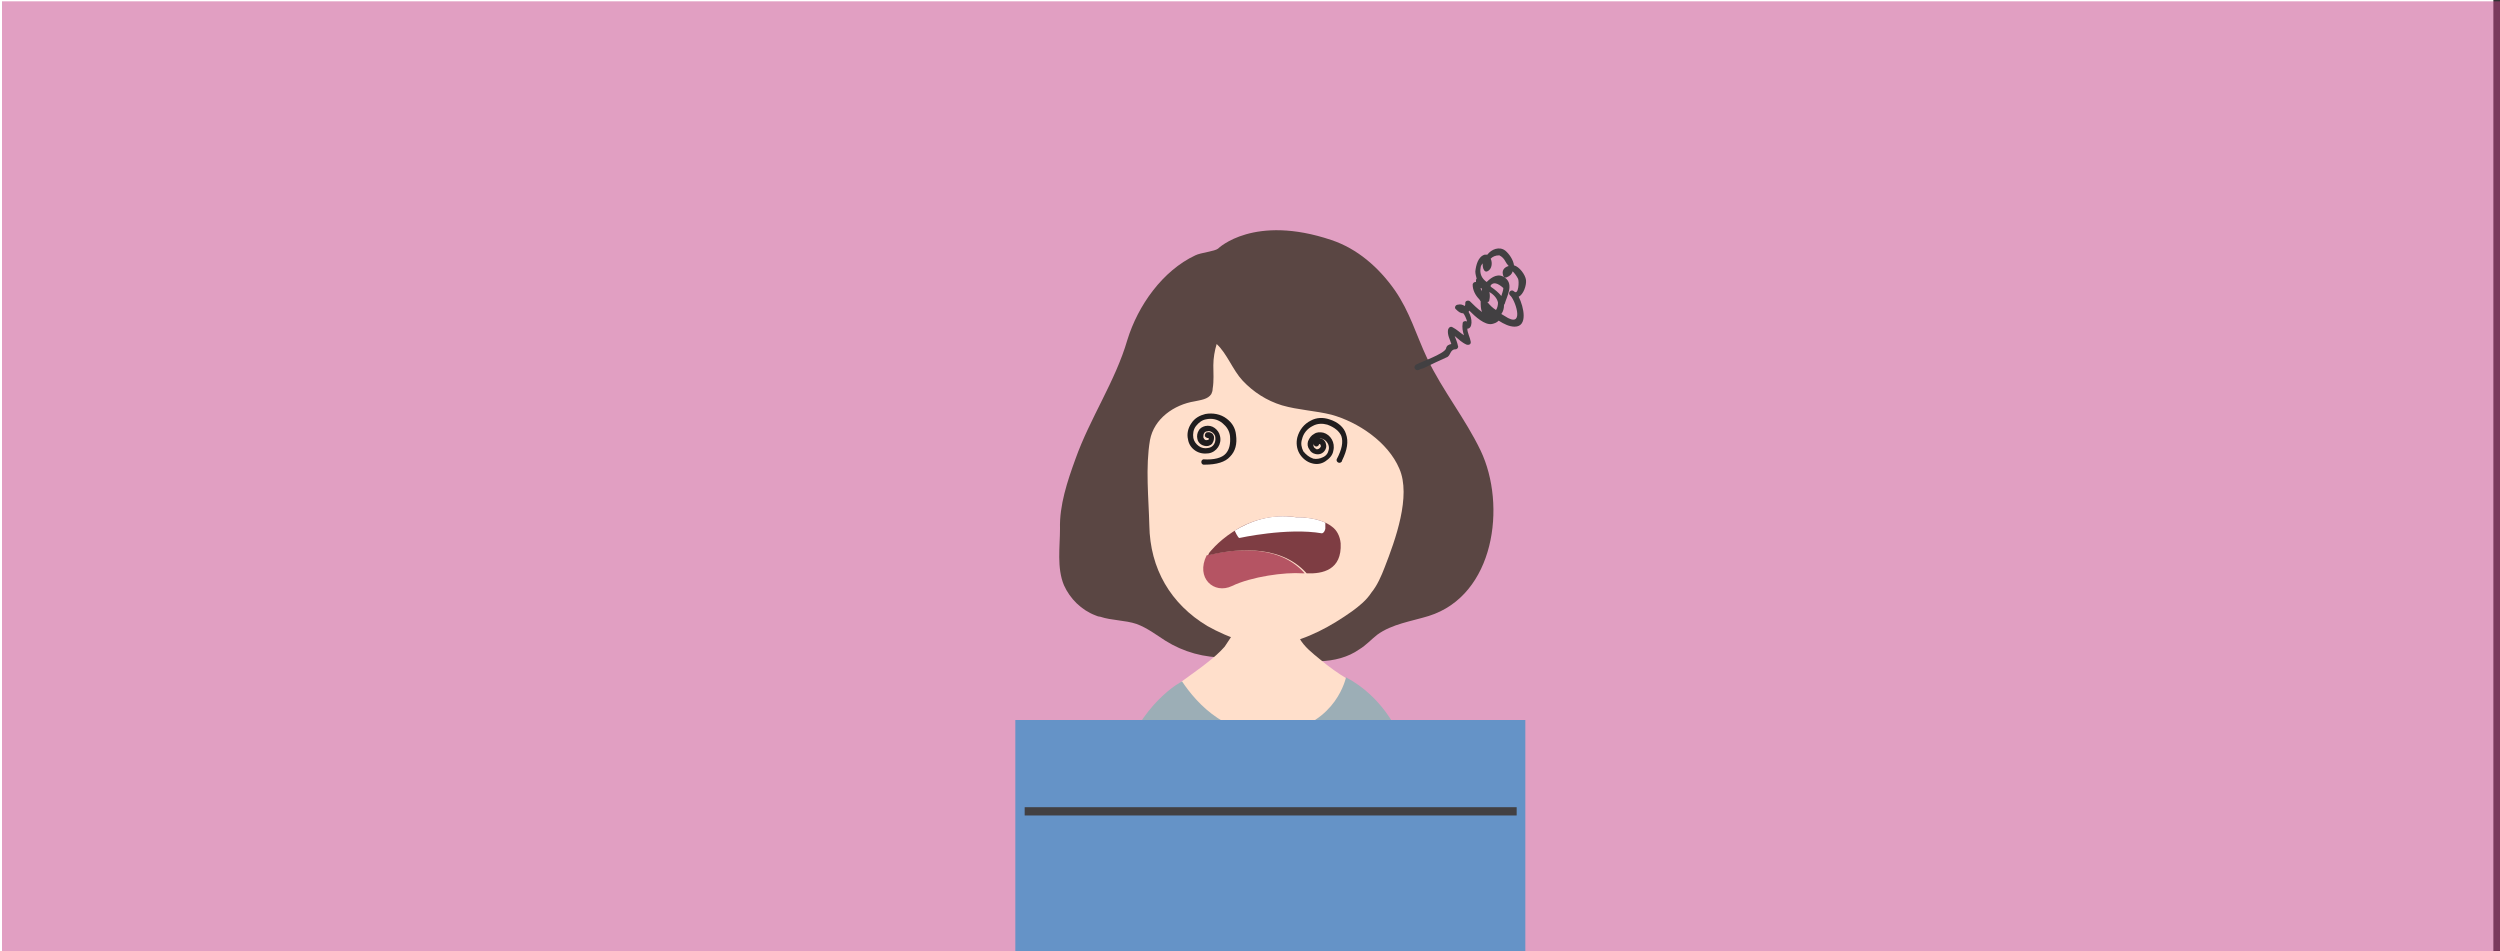 <?xml version="1.0" encoding="utf-8"?>
<!-- Generator: Adobe Illustrator 19.0.0, SVG Export Plug-In . SVG Version: 6.00 Build 0)  -->
<svg version="1.1" id="图层_1" xmlns="http://www.w3.org/2000/svg" xmlns:xlink="http://www.w3.org/1999/xlink" x="0px" y="0px"
	 viewBox="0 0 375 142.7" style="enable-background:new 0 0 375 142.7;" xml:space="preserve">
<rect x="0" y="0" width="375" height="142.7" fill="#333333" stroke="none"/>
<style type="text/css">
	.st0{fill-rule:evenodd;clip-rule:evenodd;fill:#FFFFFF;stroke:#FFFFFF;stroke-width:1.011;stroke-miterlimit:10;}
	.st1{opacity:0.5;fill:#C54087;}
	.st2{fill:#5A4643;}
	.st3{fill:#FFDFCB;}
	.st4{fill:#9CAEB6;}
	.st5{fill:#201D1E;}
	.st6{fill:#B55463;}
	.st7{fill:#7E3D43;}
	.st8{fill:#FFFFFF;}
	.st9{fill:#6593C7;}
	.st10{fill:none;stroke:#424042;stroke-width:1.242;stroke-miterlimit:10;}
	.st11{fill:#424042;}
</style>
<rect id="XMLID_43_" x="-0.5" y="-341" class="st0" width="374" height="4135"/>
<rect id="XMLID_42_" x="0.3" y="0.2" class="st1" width="375" height="142.7"/>
<g id="XMLID_37_">
	<path id="XMLID_41_" class="st2" d="M164.3,92.3c-2.1-0.8-3.8-2.5-4.7-4.5c-1.1-2.6-0.6-5.8-0.6-8.5c-0.1-3.5,1.1-7.1,2.3-10.4
		c2.2-6.2,6-11.7,7.8-17.9c1.6-5.2,5.3-10.4,10.2-12.7c0.8-0.4,2.9-0.6,3.4-1c0.1-0.1,5.4-5.2,17-1.3c3.9,1.3,7.1,4.1,9.5,7.5
		c2.3,3.3,3.2,6.7,4.9,10.3c2.3,4.8,5.7,9,8,13.8c3.9,8.2,2.1,21.7-7.8,24.8c-2.6,0.8-5.5,1.2-7.7,2.8c-0.9,0.7-1.7,1.6-2.7,2.2
		c-3.4,2.4-8.4,2.1-12.2,0.8c-3-1-4.9,0.4-7.8,0.4c-3.2,0.1-6.4-0.8-9.1-2.5c-1.4-0.9-2.7-1.9-4.3-2.5c-1.8-0.6-3.7-0.5-5.5-1.1
		C164.8,92.5,164.5,92.4,164.3,92.3z"/>
	<path id="XMLID_40_" class="st3" d="M179.6,112.9c-2.5-1.9-3.9-5.1-3.6-8.1c0-0.5,0-1.3,0.3-1.7c0.3-0.5,0.9-0.8,1.4-1.2
		c1.2-0.9,2.4-1.7,3.5-2.6c0.9-0.7,1.8-1.5,2.5-2.3c0.1-0.1,1.5-2.3,1.5-2.3l9.4,0.1c-0.1,0,0.3,0.9,0.3,0.9c0.7,1.3,2,2.3,3.1,3.2
		c1.3,1.1,2.7,2.1,4.2,3c0.1,0.1,0.3,0.2,0.3,0.3c0,0,0,0.1,0,0.1c0.1,0.9,0.3,1.6,0,2.5c-0.3,0.8-0.8,1.5-1.2,2.2
		c-1,1.5-2.1,3-3.6,4c-1.3,0.9-2.9,1.3-4.5,1.8c-2.1,0.7-4.2,1.4-6.4,1.5c-3.5,0.1-6.7-1.8-9.8-3.6"/>
	<path id="XMLID_39_" class="st3" d="M202.8,91.7c-3.1,2.2-6.7,4.2-10.5,4.9c-3.7,0.7-8-0.9-11.2-2.7c-5.5-3.3-8.6-8.6-8.7-15.1
		c-0.1-4.1-0.6-8.7,0.1-12.8c0.6-3.2,3.6-5.3,6.7-5.8c0.9-0.2,2-0.3,2.5-1.1c0.1-0.2,0.2-0.5,0.2-0.8c0.2-1.2,0.1-2.3,0.1-3.5
		c0-1.1,0.2-2.2,0.5-3.2c1.6,1.5,2.4,3.9,3.9,5.5c1.6,1.7,3.6,3,5.9,3.7c2.4,0.7,5,0.8,7.4,1.4c4,1.1,8.5,4.1,10.2,8.1
		c1.8,4.1-0.6,10.7-2.2,14.8c-0.5,1.3-1.1,2.7-2,3.8C205,90,203.9,90.9,202.8,91.7z"/>
	<path id="XMLID_38_" class="st4" d="M166,135.6l47.3,0.6c0,0,0.3-18.7-3.7-26.5c0,0-2.2-5.2-7.7-8.1c0,0-1.4,6.9-9.5,8.2
		c-8,1.3-12.9-4.3-15.1-7.6c0,0-6.3,3.2-9.2,12.5C165.3,123.9,166,135.6,166,135.6z"/>
</g>
<path id="XMLID_36_" class="st5" d="M185.4,65.2c-0.1-1-0.6-1.8-1.4-2.4c-0.9-0.7-2.1-0.9-3.2-0.7c-0.8,0.2-1.6,0.6-2.1,1.4
	c-0.5,0.7-0.7,1.6-0.5,2.4c0.1,0.7,0.5,1.3,1.1,1.7c0.6,0.4,1.3,0.5,2,0.4c1.2-0.2,2-1.4,1.7-2.6c-0.1-0.5-0.4-0.9-0.8-1.2
	c-0.4-0.3-0.9-0.4-1.4-0.3c-0.4,0.1-0.8,0.3-1,0.7c-0.2,0.3-0.3,0.8-0.2,1.2c0.1,0.7,0.8,1.2,1.6,1.1c0.3-0.1,0.6-0.2,0.7-0.5
	c0.2-0.3,0.2-0.6,0.2-0.9c-0.1-0.3-0.2-0.5-0.5-0.6c-0.2-0.1-0.4-0.1-0.7,0c0,0-0.5,0.6,0.2,0.8c0.1,0,0.2,0,0.2,0
	c0,0.1,0,0.2,0,0.2c0,0.1-0.1,0.1-0.2,0.1c-0.3,0.1-0.5-0.1-0.6-0.4c0-0.2,0-0.4,0.1-0.6c0.1-0.2,0.3-0.3,0.5-0.3
	c0.3-0.1,0.5,0,0.8,0.2c0.2,0.2,0.4,0.4,0.4,0.7c0.1,0.8-0.3,1.5-1.1,1.6c-0.5,0.1-1,0-1.4-0.3c-0.4-0.3-0.7-0.7-0.8-1.2
	c-0.1-0.6,0-1.3,0.4-1.8c0.4-0.5,0.9-0.9,1.5-1c0.9-0.2,1.8,0,2.5,0.6c0.6,0.5,1,1.1,1.1,1.9c0.1,1.2-0.1,2-0.6,2.6
	c-0.6,0.7-1.8,1-3.4,0.9c-0.4,0.1-0.4,0.7,0,0.8c0.1,0,0.1,0,0.2,0c1.8,0,3.1-0.4,3.8-1.2C185.3,67.7,185.6,66.6,185.4,65.2z"/>
<path id="XMLID_35_" class="st5" d="M199.4,62.9c-0.9-0.3-1.9-0.3-2.8,0.2c-1,0.5-1.7,1.4-2,2.5c-0.2,0.8-0.1,1.7,0.3,2.4
	c0.4,0.7,1.1,1.3,1.9,1.5c0.7,0.2,1.4,0.1,2-0.3c0.6-0.4,1.1-0.9,1.2-1.6c0.3-1.2-0.4-2.4-1.5-2.7c-0.5-0.1-1-0.1-1.4,0.2
	c-0.4,0.2-0.7,0.6-0.9,1.1c-0.1,0.4-0.1,0.8,0.2,1.2c0.2,0.4,0.5,0.6,0.9,0.7c0.7,0.2,1.4-0.2,1.6-0.9c0.1-0.3,0-0.6-0.1-0.9
	c-0.2-0.3-0.4-0.5-0.7-0.5c-0.3-0.1-0.6,0-0.8,0.2c-0.2,0.1-0.3,0.3-0.3,0.6c0,0,0.3,0.7,0.8,0.2c0-0.1,0.1-0.2,0.1-0.2
	c0.1,0,0.2,0.1,0.2,0.2c0,0.1,0.1,0.2,0,0.2c-0.1,0.3-0.4,0.4-0.6,0.4c-0.2-0.1-0.3-0.2-0.4-0.3c-0.1-0.2-0.1-0.4-0.1-0.6
	c0.1-0.3,0.2-0.5,0.5-0.6c0.2-0.1,0.5-0.2,0.8-0.1c0.7,0.2,1.2,1,1,1.7c-0.1,0.5-0.4,0.9-0.9,1.1c-0.4,0.2-0.9,0.3-1.4,0.2
	c-0.6-0.2-1.1-0.6-1.5-1.1c-0.3-0.6-0.4-1.2-0.2-1.8c0.2-0.9,0.8-1.6,1.6-2c0.7-0.4,1.5-0.4,2.2-0.2c1.1,0.4,1.8,1,2.1,1.7
	c0.3,0.9,0.1,2-0.7,3.5c-0.1,0.4,0.4,0.7,0.7,0.4c0.1-0.1,0.1-0.1,0.1-0.2c0.8-1.6,1-2.9,0.6-4C201.6,64.1,200.7,63.3,199.4,62.9z"
	/>
<g id="XMLID_30_">
	<path id="XMLID_34_" class="st6" d="M181,83.3c-1.7,3.4,1.1,5.9,3.8,4.6c2.9-1.4,7.9-2.1,10.6-1.9c0.1,0,0.2,0,0.3,0
		C191.6,81.3,184.3,82.5,181,83.3z"/>
	<path id="XMLID_33_" class="st7" d="M201.1,81.5c-0.1-1.1-0.6-2-1.3-2.5c-1.9-1.5-5.2-1.4-5.2-1.4c-4.1-0.6-7.5,0.7-9.7,2.2
		c-2.3,1.5-3.5,3.1-3.5,3.1c-0.1,0.1-0.1,0.3-0.2,0.4c3.3-0.8,10.6-2,14.8,2.7C198.4,86.1,201.3,85.5,201.1,81.5z"/>
	<g id="XMLID_31_">
		<path id="XMLID_32_" class="st8" d="M198.8,79.3c0-0.3,0-0.6,0-0.9c-1.9-0.9-4.3-0.8-4.3-0.8c-3.9-0.6-7,0.6-9.3,2
			c0,0,0.5,1.1,0.7,1.1c0,0,7.2-1.6,12.4-0.7C198.7,79.9,198.8,79.3,198.8,79.3z"/>
	</g>
</g>
<rect id="XMLID_29_" x="152.3" y="108" class="st9" width="76.5" height="34.8"/>
<line id="XMLID_28_" class="st10" x1="153.7" y1="121.7" x2="227.5" y2="121.7"/>
<path id="XMLID_21_" class="st11" d="M227.8,44.5c0.7-0.3,1.2-1.7,1.1-2.5c-0.1-0.8-1-2-1.8-2.2c-0.1-0.8-0.7-1.7-1.3-2.2
	c-0.9-0.7-2.1-0.2-2.7,0.6c-0.1,0-0.2,0-0.4,0c-1,0.3-1.3,1.6-1.4,2.5c0,0.4,0.1,0.7,0.2,1.1c0,0-0.1,0.1-0.1,0.2c0,0.1,0,0.2,0,0.3
	c0,0-0.1,0-0.1,0c-0.2,0-0.4,0.2-0.4,0.4c0,0.8,0.4,1.6,1,2.2c0.1,0.1,0.1,0.2,0.2,0.3c0,0.6,0,1.1,0.2,1.6
	c-0.7-0.5-1.4-1.2-1.8-1.6c-0.2-0.2-0.7-0.1-0.7,0.2c0,0.2,0,0.4-0.1,0.5c-0.3-0.2-0.6-0.3-1-0.2c-0.4,0-0.6,0.5-0.3,0.7
	c0.4,0.4,0.7,0.6,1.1,0.6c0.1,0.1,0.2,0.3,0.3,0.5c0,0,0.4,0.9,0.2,0.7c-0.2-0.1-0.6,0-0.6,0.3c-0.1,0.6,0,1.2,0.2,1.8
	c-0.6-0.4-1.1-0.9-1.7-1.2c-0.3-0.2-0.6,0-0.7,0.4c-0.1,0.8,0.3,1.4,0.5,2.1c-0.4,0.1-0.7,0.2-0.8,0.7c-0.3,0.8-3.8,2-4.5,2.4
	c-0.5,0.3-0.1,1,0.4,0.8c0.3-0.2,0.7-0.2,1-0.4c0.4-0.2,2.7-1.3,3.2-1.5c0.6-0.2,0.5-1.2,1.3-1.2c0.3,0,0.5-0.3,0.4-0.5
	c-0.1-0.5-0.3-1-0.5-1.5c0.6,0.5,1.1,1,1.8,1.3c0.4,0.1,0.7-0.1,0.6-0.5c-0.1-0.6-0.5-1.3-0.5-1.9c0.8,0,0.8-1.5,0.2-2.5
	c0-0.1,0.1-0.2,0.1-0.2c0.9,0.9,2.3,2.2,3.4,2c0.4-0.1,0.7-0.2,1-0.5c0.8,0.5,1.6,0.9,2.4,0.9C229.2,49,228.6,46.1,227.8,44.5z
	 M224.4,46.5c-0.5-0.3-0.9-0.7-1.3-1.2c0.2,0,0.3-0.1,0.3-0.3c0.1-0.4,0.1-0.8,0-1.2c0.7,0.4,1.2,1,1.3,1.6
	C224.7,45.8,224.6,46.2,224.4,46.5z M222.3,43.3C222.3,43.3,222.3,43.3,222.3,43.3c0,0.1-0.1,0.3-0.1,0.4c0-0.2-0.1-0.3-0.1-0.5
	C222.2,43.2,222.2,43.3,222.3,43.3z M223.4,46.9c-0.1-0.1-0.3-0.2-0.4-0.4C223.1,46.7,223.3,46.8,223.4,46.9z M223.6,43
	c0-0.1,0-0.2,0-0.2c0.4-0.5,1-0.4,1.9,0.4c0,0.4-0.2,0.8-0.3,1.2c0,0,0,0,0,0C224.8,43.9,224.2,43.4,223.6,43z M226.2,47.7
	c-0.3-0.2-0.7-0.4-1-0.6c0.3-0.4,0.4-0.9,0.4-1.3c0-0.1,0-0.1,0.1-0.2c0.3-1.1,1.4-2.9,0.1-3.9c-1-0.8-2-0.2-2.8,0.6
	c-0.7-0.5-1.1-1.2-0.9-2.2c0-0.2,0.2-0.5,0.3-0.6c0,0.3,0,0.7,0.2,1c0.1,0.2,0.3,0.3,0.5,0.2c0.7-0.3,0.8-1.3,0.5-1.9
	c0.3-0.3,0.7-0.5,1.3-0.5c0.4,0.2,0.7,0.5,0.9,0.9c0.1,0.2,0.3,0.5,0.5,0.7c-0.7,0.2-1.1,0.7-0.8,1.5c0.1,0.2,0.3,0.3,0.5,0.2
	c0.5-0.2,0.8-0.5,0.9-0.9c0.3,0.3,0.6,0.7,0.8,1.1c0.2,0.3,0.1,2.6-0.6,1.9c-0.4-0.4-1,0.2-0.6,0.6C227.2,44.8,228.7,49,226.2,47.7z
	"/>
</svg>
